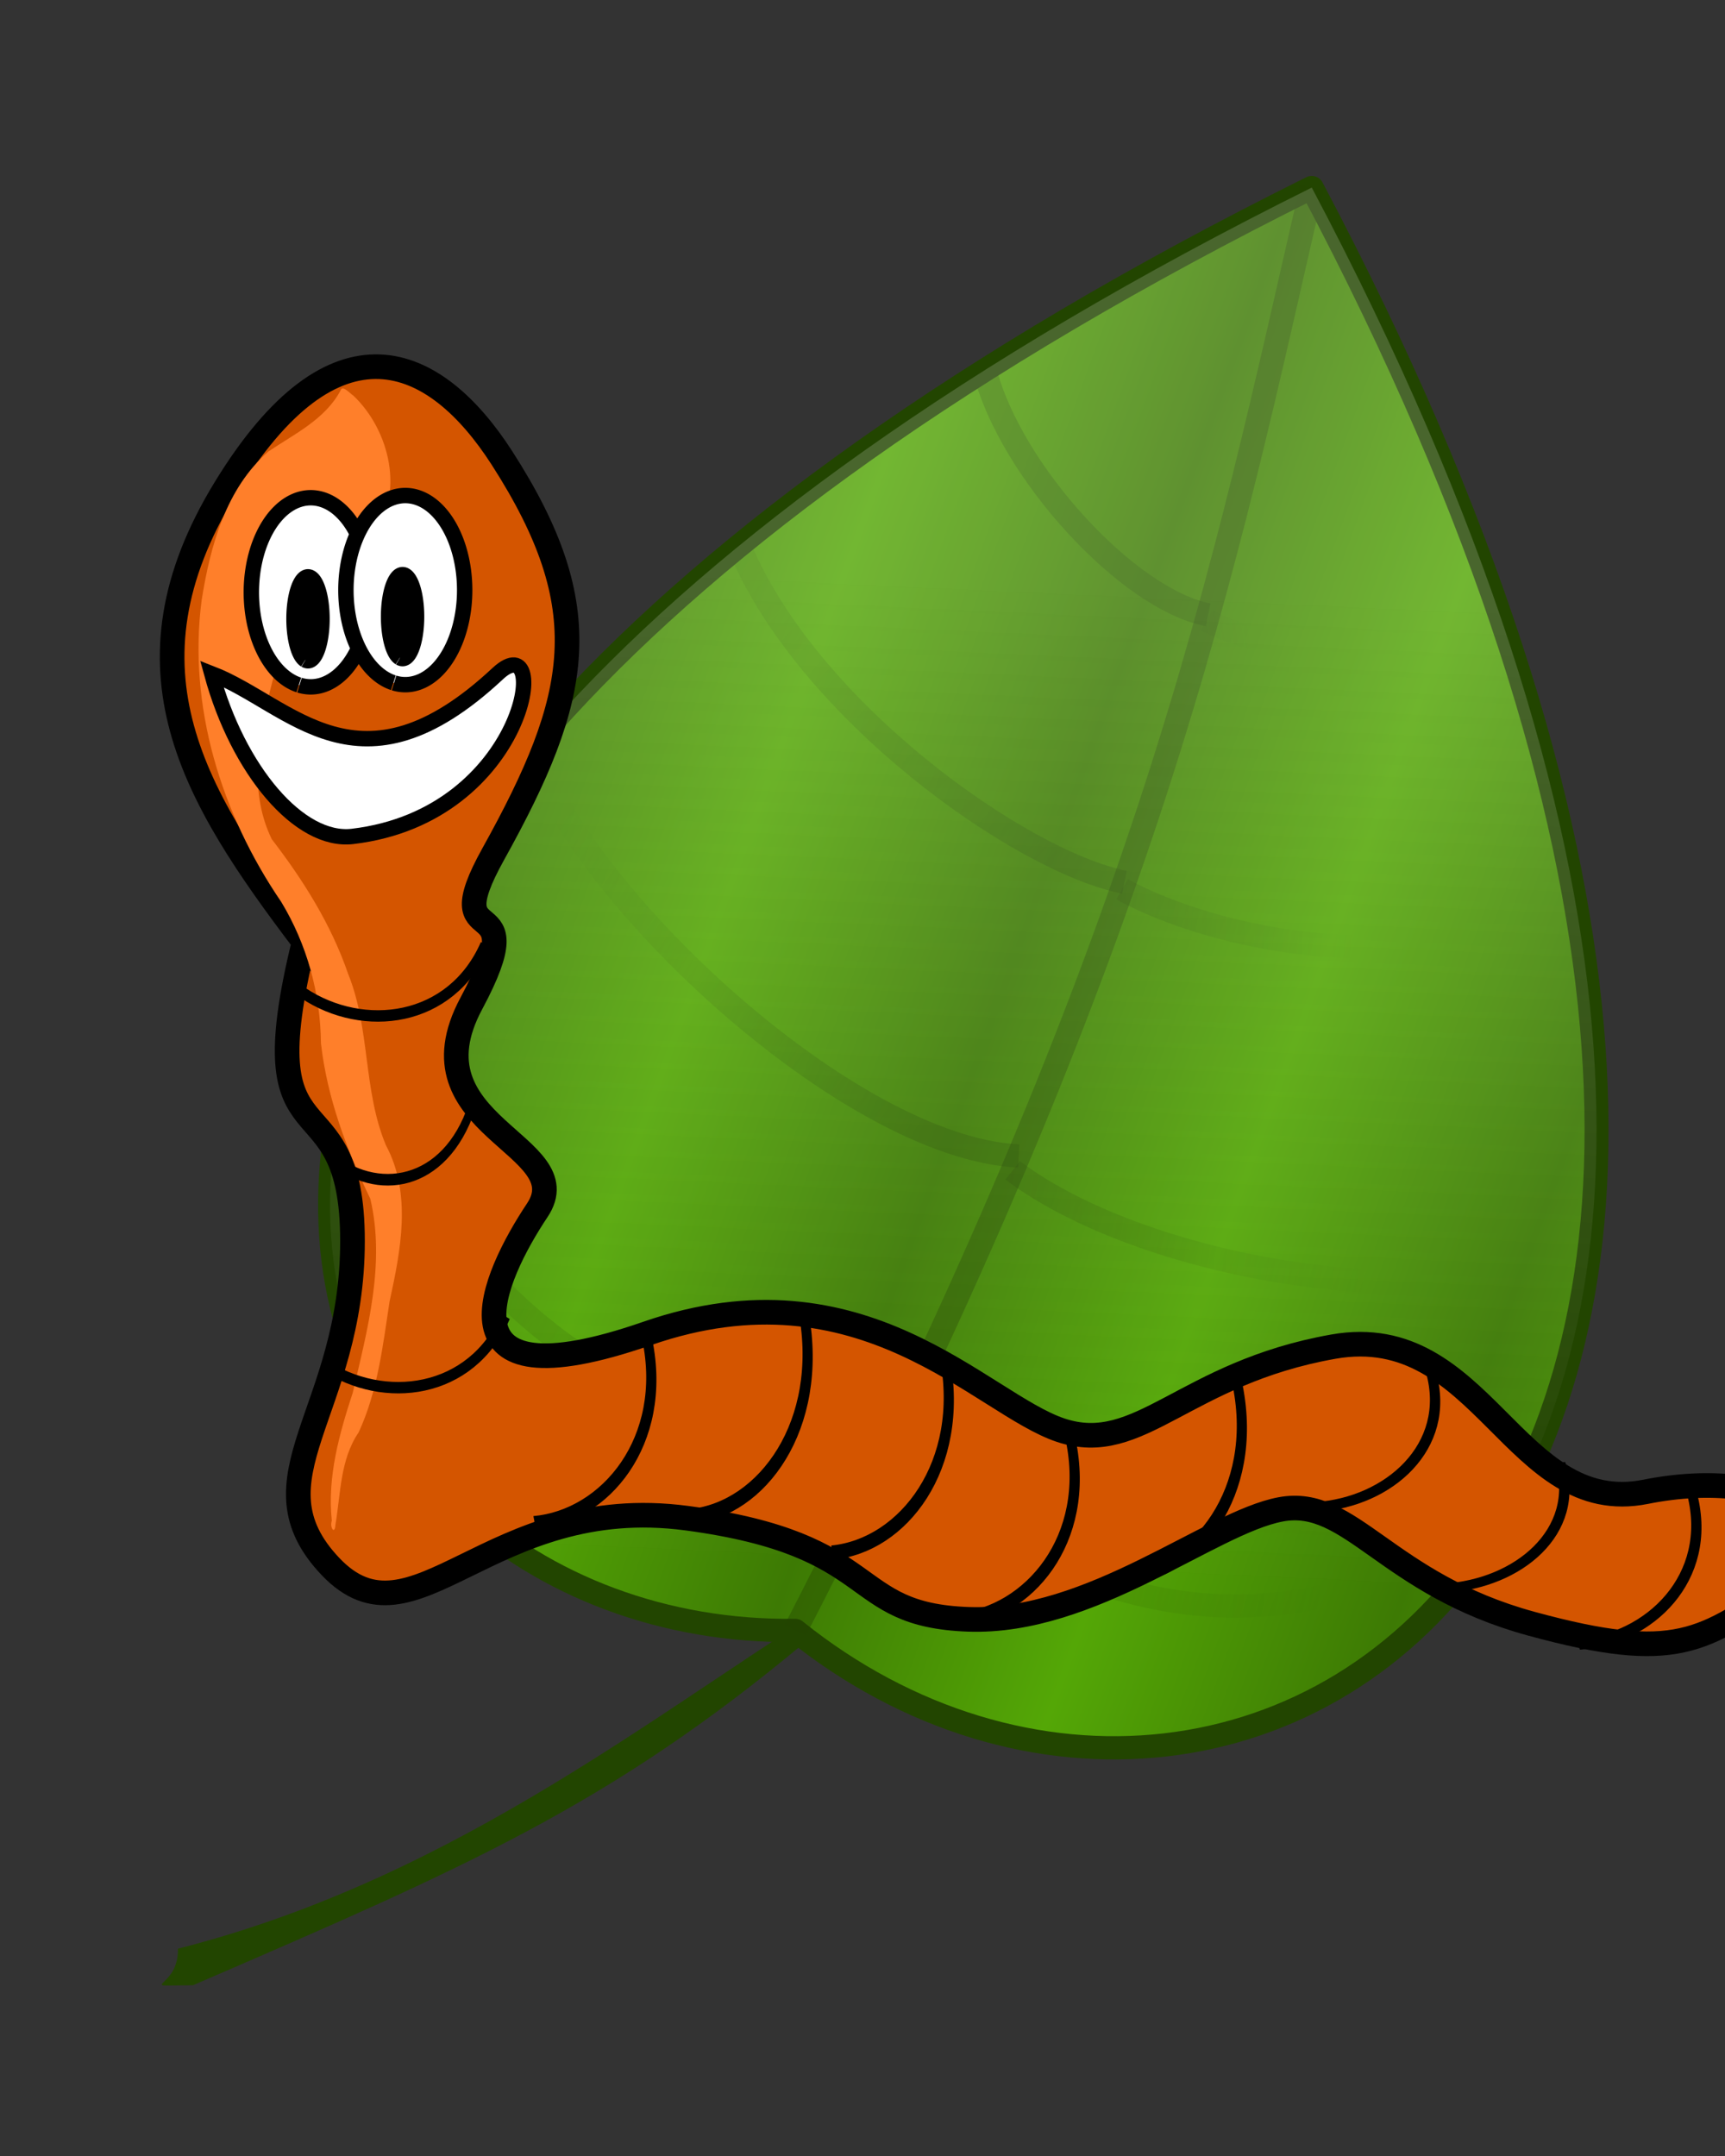<?xml version="1.0" encoding="UTF-8" standalone="no"?>
<!-- Created with Inkscape (http://www.inkscape.org/) -->

<svg
   xmlns:dc="http://purl.org/dc/elements/1.1/"
   xmlns:cc="http://creativecommons.org/ns#"
   xmlns:rdf="http://www.w3.org/1999/02/22-rdf-syntax-ns#"
   xmlns:svg="http://www.w3.org/2000/svg"
   xmlns="http://www.w3.org/2000/svg"
   xmlns:xlink="http://www.w3.org/1999/xlink"
   xmlns:sodipodi="http://sodipodi.sourceforge.net/DTD/sodipodi-0.dtd"
   xmlns:inkscape="http://www.inkscape.org/namespaces/inkscape"
   width="141.732"
   height="177.165"
   id="svg2"
   sodipodi:version="0.32"
   inkscape:version="0.92.4 5da689c313, 2019-01-14"
   sodipodi:docname="logo.svg"
   inkscape:output_extension="org.inkscape.output.svg.inkscape"
   version="1.0">
  <rect width="100%" height="100%" fill="#333333" stroke="none"/>
  <defs
     id="defs4">
    <linearGradient
       inkscape:collect="always"
       id="linearGradient3263">
      <stop
         style="stop-color:#224500;stop-opacity:1;"
         offset="0"
         id="stop3265" />
      <stop
         style="stop-color:#224500;stop-opacity:0;"
         offset="1"
         id="stop3267" />
    </linearGradient>
    <linearGradient
       id="linearGradient3207">
      <stop
         style="stop-color:#ffffff;stop-opacity:1;"
         offset="0"
         id="stop3209" />
      <stop
         style="stop-color:#eeeeec;stop-opacity:0;"
         offset="1"
         id="stop3211" />
    </linearGradient>
    <linearGradient
       id="linearGradient3197">
      <stop
         style="stop-color:#54a706;stop-opacity:1;"
         offset="0"
         id="stop3199" />
      <stop
         style="stop-color:#3d7a04;stop-opacity:1;"
         offset="1"
         id="stop3201" />
    </linearGradient>
    <linearGradient
       inkscape:collect="always"
       xlink:href="#linearGradient3197"
       id="linearGradient3551"
       gradientUnits="userSpaceOnUse"
       spreadMethod="reflect"
       x1="1590.281"
       y1="318.687"
       x2="1748.056"
       y2="170.116"
       gradientTransform="matrix(0.564,0,0,0.564,764.903,115.853)" />
    <linearGradient
       inkscape:collect="always"
       xlink:href="#linearGradient3263"
       id="linearGradient3553"
       gradientUnits="userSpaceOnUse"
       x1="1730.464"
       y1="153.774"
       x2="1199.035"
       y2="350.917"
       gradientTransform="matrix(0.564,0,0,0.564,764.903,115.853)" />
    <linearGradient
       inkscape:collect="always"
       xlink:href="#linearGradient3263"
       id="linearGradient3555"
       gradientUnits="userSpaceOnUse"
       x1="1798.491"
       y1="250.611"
       x2="1483.693"
       y2="422.04"
       gradientTransform="matrix(0.564,0,0,0.564,764.903,115.853)" />
    <linearGradient
       inkscape:collect="always"
       xlink:href="#linearGradient3263"
       id="linearGradient3557"
       gradientUnits="userSpaceOnUse"
       x1="1924.16"
       y1="365.465"
       x2="1551.633"
       y2="551.18"
       gradientTransform="matrix(0.564,0,0,0.564,764.903,115.853)" />
    <linearGradient
       inkscape:collect="always"
       xlink:href="#linearGradient3263"
       id="linearGradient3559"
       gradientUnits="userSpaceOnUse"
       x1="1722.692"
       y1="145.073"
       x2="1857.346"
       y2="-68.031"
       gradientTransform="matrix(0.564,0,0,0.564,764.903,115.853)" />
    <linearGradient
       inkscape:collect="always"
       xlink:href="#linearGradient3263"
       id="linearGradient3561"
       gradientUnits="userSpaceOnUse"
       x1="1826.597"
       y1="241.031"
       x2="2005.307"
       y2="-15.856"
       gradientTransform="matrix(0.564,0,0,0.564,764.903,115.853)" />
    <linearGradient
       inkscape:collect="always"
       xlink:href="#linearGradient3263"
       id="linearGradient3563"
       gradientUnits="userSpaceOnUse"
       x1="1916.93"
       y1="346.466"
       x2="2122.718"
       y2="62.191"
       gradientTransform="matrix(0.564,0,0,0.564,764.903,115.853)" />
    <linearGradient
       inkscape:collect="always"
       xlink:href="#linearGradient3263"
       id="linearGradient3565"
       gradientUnits="userSpaceOnUse"
       x1="1635.836"
       y1="60.628"
       x2="1690.815"
       y2="-88.688"
       gradientTransform="matrix(0.564,0,0,0.564,764.903,115.853)" />
    <linearGradient
       inkscape:collect="always"
       xlink:href="#linearGradient3207"
       id="linearGradient3567"
       gradientUnits="userSpaceOnUse"
       x1="1490.281"
       y1="-55.598"
       x2="2153.771"
       y2="324.402"
       gradientTransform="matrix(0.564,0,0,0.564,764.903,115.853)" />
  </defs>
  <sodipodi:namedview
     id="base"
     pagecolor="#ffffff"
     bordercolor="#666666"
     borderopacity="1.0"
     gridtolerance="10000"
     guidetolerance="10"
     objecttolerance="21.1"
     inkscape:pageopacity="0.0"
     inkscape:pageshadow="2"
     inkscape:zoom="1.2390522"
     inkscape:cx="71.607974"
     inkscape:cy="50.312903"
     inkscape:document-units="px"
     inkscape:current-layer="layer1"
     inkscape:object-points="false"
     inkscape:object-nodes="false"
     inkscape:object-paths="false"
     inkscape:window-width="3780"
     inkscape:window-height="2068"
     inkscape:window-x="2190"
     inkscape:window-y="62"
     width="4cm"
     height="5cm"
     units="cm"
     showgrid="false"
     inkscape:window-maximized="0" />
  <g
     inkscape:label="Layer 1"
     inkscape:groupmode="layer"
     id="layer1"
     transform="translate(-48.825,-21.348)">
    <g
       id="g3509"
       transform="matrix(0.09,0.17,-0.175,0.087,10.031,-211.472)">
      <path
         sodipodi:nodetypes="csccc"
         id="path3511"
         d="m 1944.36,374.736 c 4.348,15.767 8.139,18.598 11.432,32.338 25.001,104.314 21.307,169.948 14.579,293.958 -11.43,22.611 -0.776,6.232 -16.853,-1.589 26.522,-120.522 -1.239,-231.242 -9.158,-324.706 z"
         style="fill:#224500;fill-opacity:1;stroke:none"
         inkscape:connector-curvature="0" />
      <path
         sodipodi:nodetypes="ccc"
         id="path3513"
         d="m 1495.281,-68.562 c 643.505,0 678.163,379.605 453.843,475.97 -96.163,194.458 -453.843,184.518 -453.843,-475.97 z"
         style="fill:url(#linearGradient3551);fill-opacity:1;stroke:#224500;stroke-width:10;stroke-linecap:round;stroke-linejoin:round;stroke-miterlimit:4;stroke-dasharray:none;stroke-dashoffset:0;stroke-opacity:1"
         inkscape:connector-curvature="0" />
      <path
         sodipodi:nodetypes="cc"
         id="path3515"
         d="m 1495.281,-68.562 c 130.17,108.316 255.786,205.771 453.843,475.97"
         style="opacity:0.387;fill:none;stroke:#224500;stroke-width:10;stroke-linecap:butt;stroke-linejoin:miter;stroke-miterlimit:4;stroke-dasharray:none;stroke-opacity:1"
         inkscape:connector-curvature="0" />
      <path
         sodipodi:nodetypes="cc"
         id="path3517"
         d="m 1725.464,137.767 c -27.533,34.48 -126.564,84.278 -202.052,77.016"
         style="opacity:0.276;fill:none;stroke:url(#linearGradient3553);stroke-width:10;stroke-linecap:butt;stroke-linejoin:miter;stroke-miterlimit:4;stroke-dasharray:none;stroke-opacity:1"
         inkscape:connector-curvature="0" />
      <path
         style="opacity:0.276;fill:none;stroke:url(#linearGradient3555);stroke-width:10;stroke-linecap:butt;stroke-linejoin:miter;stroke-miterlimit:4;stroke-dasharray:none;stroke-opacity:1"
         d="m 1810.122,230.958 c -35.758,61.896 -185.13,112.369 -249.488,100.395"
         id="path3519"
         sodipodi:nodetypes="cc"
         inkscape:connector-curvature="0" />
      <path
         sodipodi:nodetypes="cc"
         id="path3521"
         d="M 1898.061,339.436 C 1830.078,449.16 1737.826,468.765 1643.446,457.116"
         style="opacity:0.276;fill:none;stroke:url(#linearGradient3557);stroke-width:10;stroke-linecap:butt;stroke-linejoin:miter;stroke-miterlimit:4;stroke-dasharray:none;stroke-opacity:1"
         inkscape:connector-curvature="0" />
      <path
         style="opacity:0.276;fill:none;stroke:#224500;stroke-width:10;stroke-linecap:butt;stroke-linejoin:miter;stroke-miterlimit:4;stroke-dasharray:none;stroke-opacity:1"
         d="m 1639.067,54.017 c -21.13,26.795 -92.66,45.284 -136.11,34.96"
         id="path3523"
         sodipodi:nodetypes="cc"
         inkscape:connector-curvature="0" />
      <path
         style="opacity:0.276;fill:none;stroke:url(#linearGradient3559);stroke-width:10;stroke-linecap:butt;stroke-linejoin:miter;stroke-miterlimit:4;stroke-dasharray:none;stroke-opacity:1"
         d="m 1727.692,140.073 c 36.763,-24.401 90.974,-88.947 90.363,-164.781"
         id="path3525"
         sodipodi:nodetypes="cc"
         inkscape:connector-curvature="0" />
      <path
         sodipodi:nodetypes="cc"
         id="path3527"
         d="M 1814.454,236.031 C 1879.249,205.842 1957.662,100.275 1951.381,35.115"
         style="opacity:0.276;fill:none;stroke:url(#linearGradient3561);stroke-width:10;stroke-linecap:butt;stroke-linejoin:miter;stroke-miterlimit:4;stroke-dasharray:none;stroke-opacity:1"
         inkscape:connector-curvature="0" />
      <path
         style="opacity:0.276;fill:none;stroke:url(#linearGradient3563);stroke-width:10;stroke-linecap:butt;stroke-linejoin:miter;stroke-miterlimit:4;stroke-dasharray:none;stroke-opacity:1"
         d="M 1904.788,341.466 C 2020.053,283.373 2046.487,222.229 2043.163,127.191"
         id="path3529"
         sodipodi:nodetypes="cc"
         inkscape:connector-curvature="0" />
      <path
         sodipodi:nodetypes="cc"
         id="path3531"
         d="m 1640.836,55.628 c 28.546,-18.697 50.304,-67.3 43.832,-111.488"
         style="opacity:0.276;fill:none;stroke:url(#linearGradient3565);stroke-width:10;stroke-linecap:butt;stroke-linejoin:miter;stroke-miterlimit:4;stroke-dasharray:none;stroke-opacity:1"
         inkscape:connector-curvature="0" />
      <path
         style="opacity:0.178;fill:url(#linearGradient3567);fill-opacity:1;stroke:none"
         d="m 1495.281,-68.562 c 643.505,0 678.163,379.605 453.843,475.97 -96.163,194.458 -453.843,184.518 -453.843,-475.97 z"
         id="path3533"
         sodipodi:nodetypes="ccc"
         inkscape:connector-curvature="0" />
    </g>
    <g
       transform="matrix(0.253,0,0,0.253,27.188,-1.96)"
       id="g3789"
       inkscape:export-filename="/home/achille/Bureau/ver.png"
       inkscape:export-xdpi="72.145462"
       inkscape:export-ydpi="72.145462">
      <path
         inkscape:connector-curvature="0"
         sodipodi:nodetypes="cssssssssssssssssc"
         id="path3592"
         d="M 184.286,398.076 C 165.714,473.791 200,439.505 200,495.219 c 0,55.714 -34.286,77.143 -7.143,105.714 C 220,629.505 244.286,576.648 308.571,585.219 372.857,593.791 360,616.648 400,618.076 c 40,1.429 78.571,-31.429 101.429,-35.714 22.857,-4.286 34.286,24.286 81.429,37.143 C 630,632.362 638.571,625.219 665.714,606.648 692.857,588.076 662.857,568.076 620,576.648 577.143,585.219 567.143,520.934 518.571,529.505 470,538.076 455.714,565.219 430,556.648 c -25.714,-8.571 -64.286,-55.714 -134.286,-31.429 -70,24.286 -50,-18.571 -35.714,-40 14.286,-21.429 -42.857,-27.143 -21.429,-67.143 21.429,-40 -12.053,-14.036 7.143,-48.571 28.442,-51.17 34.2,-79.778 2.857,-128.571 -21.797,-33.933 -54.286,-48.571 -90,10 -35.714,58.571 -10,100 25.714,147.143 z"
         style="fill:#d45500;stroke:#000000;stroke-width:8;stroke-linecap:butt;stroke-linejoin:miter;stroke-miterlimit:4;stroke-dasharray:none;stroke-opacity:1" />
      <g
         id="g3767">
        <path
           inkscape:connector-curvature="0"
           style="fill:#ff7f2a;fill-opacity:1;fill-rule:nonzero;stroke:none"
           d="m 196.125,218.938 c -5.026,9.408 -14.995,14.133 -23.425,19.82 -13.798,11.997 -18.886,30.723 -21.666,48.12 -4.592,34.524 6.383,69.726 25.809,98.167 8.358,13.789 12.767,29.798 12.906,45.895 1.991,17.716 8.343,34.621 16.038,50.547 4.941,21.027 -0.943,42.5 -5.701,62.975 -4.388,13.388 -8.32,27.395 -6.804,41.6 -0.762,2.037 0.959,4.873 1.188,1.219 1.712,-10.151 1.509,-21.093 7.531,-29.938 6.175,-13.357 7.844,-28.113 10.034,-42.475 3.615,-16.57 7.286,-35.009 -1.184,-50.777 -7.448,-17.771 -5.04,-37.866 -12.295,-55.725 -5.48,-15.96 -14.564,-30.408 -24.787,-43.689 -8.321,-17.129 -3.674,-36.799 1.033,-54.255 5.469,-17.667 17.693,-32.315 31.573,-44.109 10.754,-13.648 5.781,-34.428 -6.125,-45.719 -0.984,-0.568 -3.514,-3.573 -4.125,-1.656 z"
           id="path3597" />
        <g
           id="g3679"
           transform="translate(-5.051,18.183)">
          <path
             transform="matrix(5.713,0,0,6.845,-2068.902,-2259.514)"
             d="m 406.728,403.362 c -1.946,3.718 -6.933,4.185 -10.316,2.307"
             sodipodi:t0="0.61357349"
             sodipodi:argument="-20.251755"
             sodipodi:radius="9.557745"
             sodipodi:revolution="0.59537488"
             sodipodi:expansion="1"
             sodipodi:cy="398.79349"
             sodipodi:cx="403.05087"
             id="path3646-1"
             style="fill:none;stroke:#000000;stroke-width:0.542;stroke-linecap:butt;stroke-linejoin:miter;stroke-miterlimit:4;stroke-dasharray:none;stroke-opacity:1"
             sodipodi:type="spiral" />
        </g>
        <g
           id="g3635"
           transform="translate(-202.857,-65.714)">
          <path
             sodipodi:open="true"
             sodipodi:end="1.7612632"
             sodipodi:start="1.7727664"
             d="m 385.417,380.309 a 19.286,30.714 0 0 1 -15.036,-36.165 19.286,30.714 0 0 1 22.665,-24.05 19.286,30.714 0 0 1 15.166,36.026 19.286,30.714 0 0 1 -22.577,24.257"
             sodipodi:ry="30.714285"
             sodipodi:rx="19.285715"
             sodipodi:cy="350.21933"
             sodipodi:cx="389.28571"
             id="path3600"
             style="fill:#ffffff;fill-opacity:1;fill-rule:nonzero;stroke:#000000;stroke-width:5;stroke-miterlimit:4;stroke-dasharray:none;stroke-opacity:1"
             sodipodi:type="arc" />
          <path
             transform="translate(7.071,4.99)"
             sodipodi:open="true"
             sodipodi:end="1.7612632"
             sodipodi:start="1.7727664"
             d="m 380.421,367.202 a 4.546,13.637 0 0 1 -3.544,-16.057 4.546,13.637 0 0 1 5.342,-10.678 4.546,13.637 0 0 1 3.575,15.996 4.546,13.637 0 0 1 -5.322,10.77"
             sodipodi:ry="13.637059"
             sodipodi:rx="4.5456862"
             sodipodi:cy="353.84171"
             sodipodi:cx="381.33258"
             id="path3604"
             style="fill:#000000;fill-opacity:1;fill-rule:nonzero;stroke:#000000;stroke-width:5;stroke-linejoin:miter;stroke-miterlimit:4;stroke-dasharray:none;stroke-opacity:1"
             sodipodi:type="arc" />
          <g
             transform="translate(-10)"
             id="g3631">
            <path
               transform="translate(40.714,-0.714)"
               sodipodi:type="arc"
               style="fill:#ffffff;fill-opacity:1;fill-rule:nonzero;stroke:#000000;stroke-width:5;stroke-miterlimit:4;stroke-dasharray:none;stroke-opacity:1"
               id="path3600-5"
               sodipodi:cx="389.28571"
               sodipodi:cy="350.21933"
               sodipodi:rx="19.285715"
               sodipodi:ry="30.714285"
               d="m 385.417,380.309 a 19.286,30.714 0 0 1 -15.036,-36.165 19.286,30.714 0 0 1 22.665,-24.05 19.286,30.714 0 0 1 15.166,36.026 19.286,30.714 0 0 1 -22.577,24.257"
               sodipodi:start="1.7727664"
               sodipodi:end="1.7612632"
               sodipodi:open="true" />
            <path
               sodipodi:type="arc"
               style="fill:#000000;fill-opacity:1;fill-rule:nonzero;stroke:#000000;stroke-width:5;stroke-linejoin:miter;stroke-miterlimit:4;stroke-dasharray:none;stroke-opacity:1"
               id="path3604-1"
               sodipodi:cx="381.33258"
               sodipodi:cy="353.84171"
               sodipodi:rx="4.5456862"
               sodipodi:ry="13.637059"
               d="m 380.421,367.202 a 4.546,13.637 0 0 1 -3.544,-16.057 4.546,13.637 0 0 1 5.342,-10.678 4.546,13.637 0 0 1 3.575,15.996 4.546,13.637 0 0 1 -5.322,10.77"
               sodipodi:start="1.7727664"
               sodipodi:end="1.7612632"
               sodipodi:open="true"
               transform="translate(47.785,4.276)" />
          </g>
        </g>
        <path
           inkscape:connector-curvature="0"
           style="fill:#ffffff;stroke:#000000;stroke-width:5;stroke-linecap:butt;stroke-linejoin:miter;stroke-miterlimit:4;stroke-dasharray:none;stroke-opacity:1"
           d="m 154.286,310.934 c 8.571,31.429 28.498,54.898 45.714,52.857 56.905,-6.747 64.977,-69.526 47.143,-52.857 -44.989,42.049 -67.143,10 -92.857,0 z"
           id="path3642"
           sodipodi:nodetypes="cssc" />
        <path
           sodipodi:type="spiral"
           style="fill:none;stroke:#000000;stroke-width:0.542;stroke-linecap:butt;stroke-linejoin:miter;stroke-miterlimit:4;stroke-dasharray:none;stroke-opacity:1"
           id="path3646"
           sodipodi:cx="403.05087"
           sodipodi:cy="398.79349"
           sodipodi:expansion="1"
           sodipodi:revolution="0.59537488"
           sodipodi:radius="9.557745"
           sodipodi:argument="-20.251755"
           sodipodi:t0="0.61357349"
           d="m 406.728,403.362 c -1.946,3.718 -6.933,4.185 -10.316,2.307"
           transform="matrix(5.713,0,0,6.845,-2080.566,-2362.062)" />
        <path
           sodipodi:type="spiral"
           style="fill:none;stroke:#000000;stroke-width:0.542;stroke-linecap:butt;stroke-linejoin:miter;stroke-miterlimit:4;stroke-dasharray:none;stroke-opacity:1"
           id="path3646-0"
           sodipodi:cx="403.05087"
           sodipodi:cy="398.79349"
           sodipodi:expansion="1"
           sodipodi:revolution="0.59537488"
           sodipodi:radius="9.557745"
           sodipodi:argument="-20.251755"
           sodipodi:t0="0.61357349"
           d="m 406.728,403.362 c -1.946,3.718 -6.933,4.185 -10.316,2.307"
           transform="matrix(4.475,0,0,6.953,-1581.391,-2352.794)" />
        <path
           sodipodi:type="spiral"
           style="fill:none;stroke:#000000;stroke-width:0.542;stroke-linecap:butt;stroke-linejoin:miter;stroke-miterlimit:4;stroke-dasharray:none;stroke-opacity:1"
           id="path3646-01"
           sodipodi:cx="403.05087"
           sodipodi:cy="398.79349"
           sodipodi:expansion="1"
           sodipodi:revolution="0.59537488"
           sodipodi:radius="9.557745"
           sodipodi:argument="-20.251755"
           sodipodi:t0="0.61357349"
           d="m 406.728,403.362 c -1.946,3.718 -6.933,4.185 -10.316,2.307"
           transform="matrix(4.476,-4.274,4.154,6.611,-3200.341,-400.94)"
           inkscape:transform-center-x="15.017527"
           inkscape:transform-center-y="-9.8733304" />
        <path
           sodipodi:type="spiral"
           style="fill:none;stroke:#000000;stroke-width:0.542;stroke-linecap:butt;stroke-linejoin:miter;stroke-miterlimit:4;stroke-dasharray:none;stroke-opacity:1"
           id="path3646-01-7"
           sodipodi:cx="403.05087"
           sodipodi:cy="398.79349"
           sodipodi:expansion="1"
           sodipodi:revolution="0.59537488"
           sodipodi:radius="9.557745"
           sodipodi:argument="-20.251755"
           sodipodi:t0="0.61357349"
           d="m 406.728,403.362 c -1.946,3.718 -6.933,4.185 -10.316,2.307"
           transform="matrix(4.452,-4.769,4.132,7.377,-3130.937,-517.537)"
           inkscape:transform-center-x="14.938475"
           inkscape:transform-center-y="-11.016532" />
        <path
           sodipodi:type="spiral"
           style="fill:none;stroke:#000000;stroke-width:0.542;stroke-linecap:butt;stroke-linejoin:miter;stroke-miterlimit:4;stroke-dasharray:none;stroke-opacity:1"
           id="path3646-01-8"
           sodipodi:cx="403.05087"
           sodipodi:cy="398.79349"
           sodipodi:expansion="1"
           sodipodi:revolution="0.59537488"
           sodipodi:radius="9.557745"
           sodipodi:argument="-20.251755"
           sodipodi:t0="0.61357349"
           d="m 406.728,403.362 c -1.946,3.718 -6.933,4.185 -10.316,2.307"
           transform="matrix(4.462,-4.557,4.142,7.048,-3093.198,-456.34)"
           inkscape:transform-center-x="14.971755"
           inkscape:transform-center-y="-10.526322" />
        <path
           sodipodi:type="spiral"
           style="fill:none;stroke:#000000;stroke-width:0.542;stroke-linecap:butt;stroke-linejoin:miter;stroke-miterlimit:4;stroke-dasharray:none;stroke-opacity:1"
           id="path3646-01-77"
           sodipodi:cx="403.05087"
           sodipodi:cy="398.79349"
           sodipodi:expansion="1"
           sodipodi:revolution="0.59537488"
           sodipodi:radius="9.557745"
           sodipodi:argument="-20.251755"
           sodipodi:t0="0.61357349"
           d="m 406.728,403.362 c -1.946,3.718 -6.933,4.185 -10.316,2.307"
           transform="matrix(4.48,-4.203,4.158,6.502,-3066.093,-353.411)"
           inkscape:transform-center-x="15.02916"
           inkscape:transform-center-y="-9.7102007" />
        <path
           sodipodi:type="spiral"
           style="fill:none;stroke:#000000;stroke-width:0.542;stroke-linecap:butt;stroke-linejoin:miter;stroke-miterlimit:4;stroke-dasharray:none;stroke-opacity:1"
           id="path3646-01-79"
           sodipodi:cx="403.05087"
           sodipodi:cy="398.79349"
           sodipodi:expansion="1"
           sodipodi:revolution="0.59537488"
           sodipodi:radius="9.557745"
           sodipodi:argument="-20.251755"
           sodipodi:t0="0.61357349"
           d="m 406.728,403.362 c -1.946,3.718 -6.933,4.185 -10.316,2.307"
           transform="matrix(4.466,-4.486,4.145,6.939,-3000.858,-431.907)"
           inkscape:transform-center-x="14.983108"
           inkscape:transform-center-y="-10.363046" />
        <path
           sodipodi:type="spiral"
           style="fill:none;stroke:#000000;stroke-width:0.542;stroke-linecap:butt;stroke-linejoin:miter;stroke-miterlimit:4;stroke-dasharray:none;stroke-opacity:1"
           id="path3646-01-89"
           sodipodi:cx="403.05087"
           sodipodi:cy="398.79349"
           sodipodi:expansion="1"
           sodipodi:revolution="0.59537488"
           sodipodi:radius="9.557745"
           sodipodi:argument="-20.251755"
           sodipodi:t0="0.61357349"
           d="m 406.728,403.362 c -1.946,3.718 -6.933,4.185 -10.316,2.307"
           transform="matrix(4.536,-3.147,4.21,4.867,-2992.819,-145.335)"
           inkscape:transform-center-x="15.218738"
           inkscape:transform-center-y="-7.2688084" />
        <path
           sodipodi:type="spiral"
           style="fill:none;stroke:#000000;stroke-width:0.542;stroke-linecap:butt;stroke-linejoin:miter;stroke-miterlimit:4;stroke-dasharray:none;stroke-opacity:1"
           id="path3646-01-5"
           sodipodi:cx="403.05087"
           sodipodi:cy="398.79349"
           sodipodi:expansion="1"
           sodipodi:revolution="0.59537488"
           sodipodi:radius="9.557745"
           sodipodi:argument="-20.251755"
           sodipodi:t0="0.61357349"
           d="m 406.728,403.362 c -1.946,3.718 -6.933,4.185 -10.316,2.307"
           transform="matrix(4.548,-2.936,4.221,4.541,-2960.167,-70.38)"
           inkscape:transform-center-x="15.260519"
           inkscape:transform-center-y="-6.7821449" />
        <path
           sodipodi:type="spiral"
           style="fill:none;stroke:#000000;stroke-width:0.542;stroke-linecap:butt;stroke-linejoin:miter;stroke-miterlimit:4;stroke-dasharray:none;stroke-opacity:1"
           id="path3646-01-2"
           sodipodi:cx="403.05087"
           sodipodi:cy="398.79349"
           sodipodi:expansion="1"
           sodipodi:revolution="0.59537488"
           sodipodi:radius="9.557745"
           sodipodi:argument="-20.251755"
           sodipodi:t0="0.61357349"
           d="m 406.728,403.362 c -1.946,3.718 -6.933,4.185 -10.316,2.307"
           transform="matrix(4.516,-3.498,4.192,5.411,-2892.572,-182.235)"
           inkscape:transform-center-x="15.152288"
           inkscape:transform-center-y="-8.0812204" />
      </g>
    </g>
  </g>
</svg>
